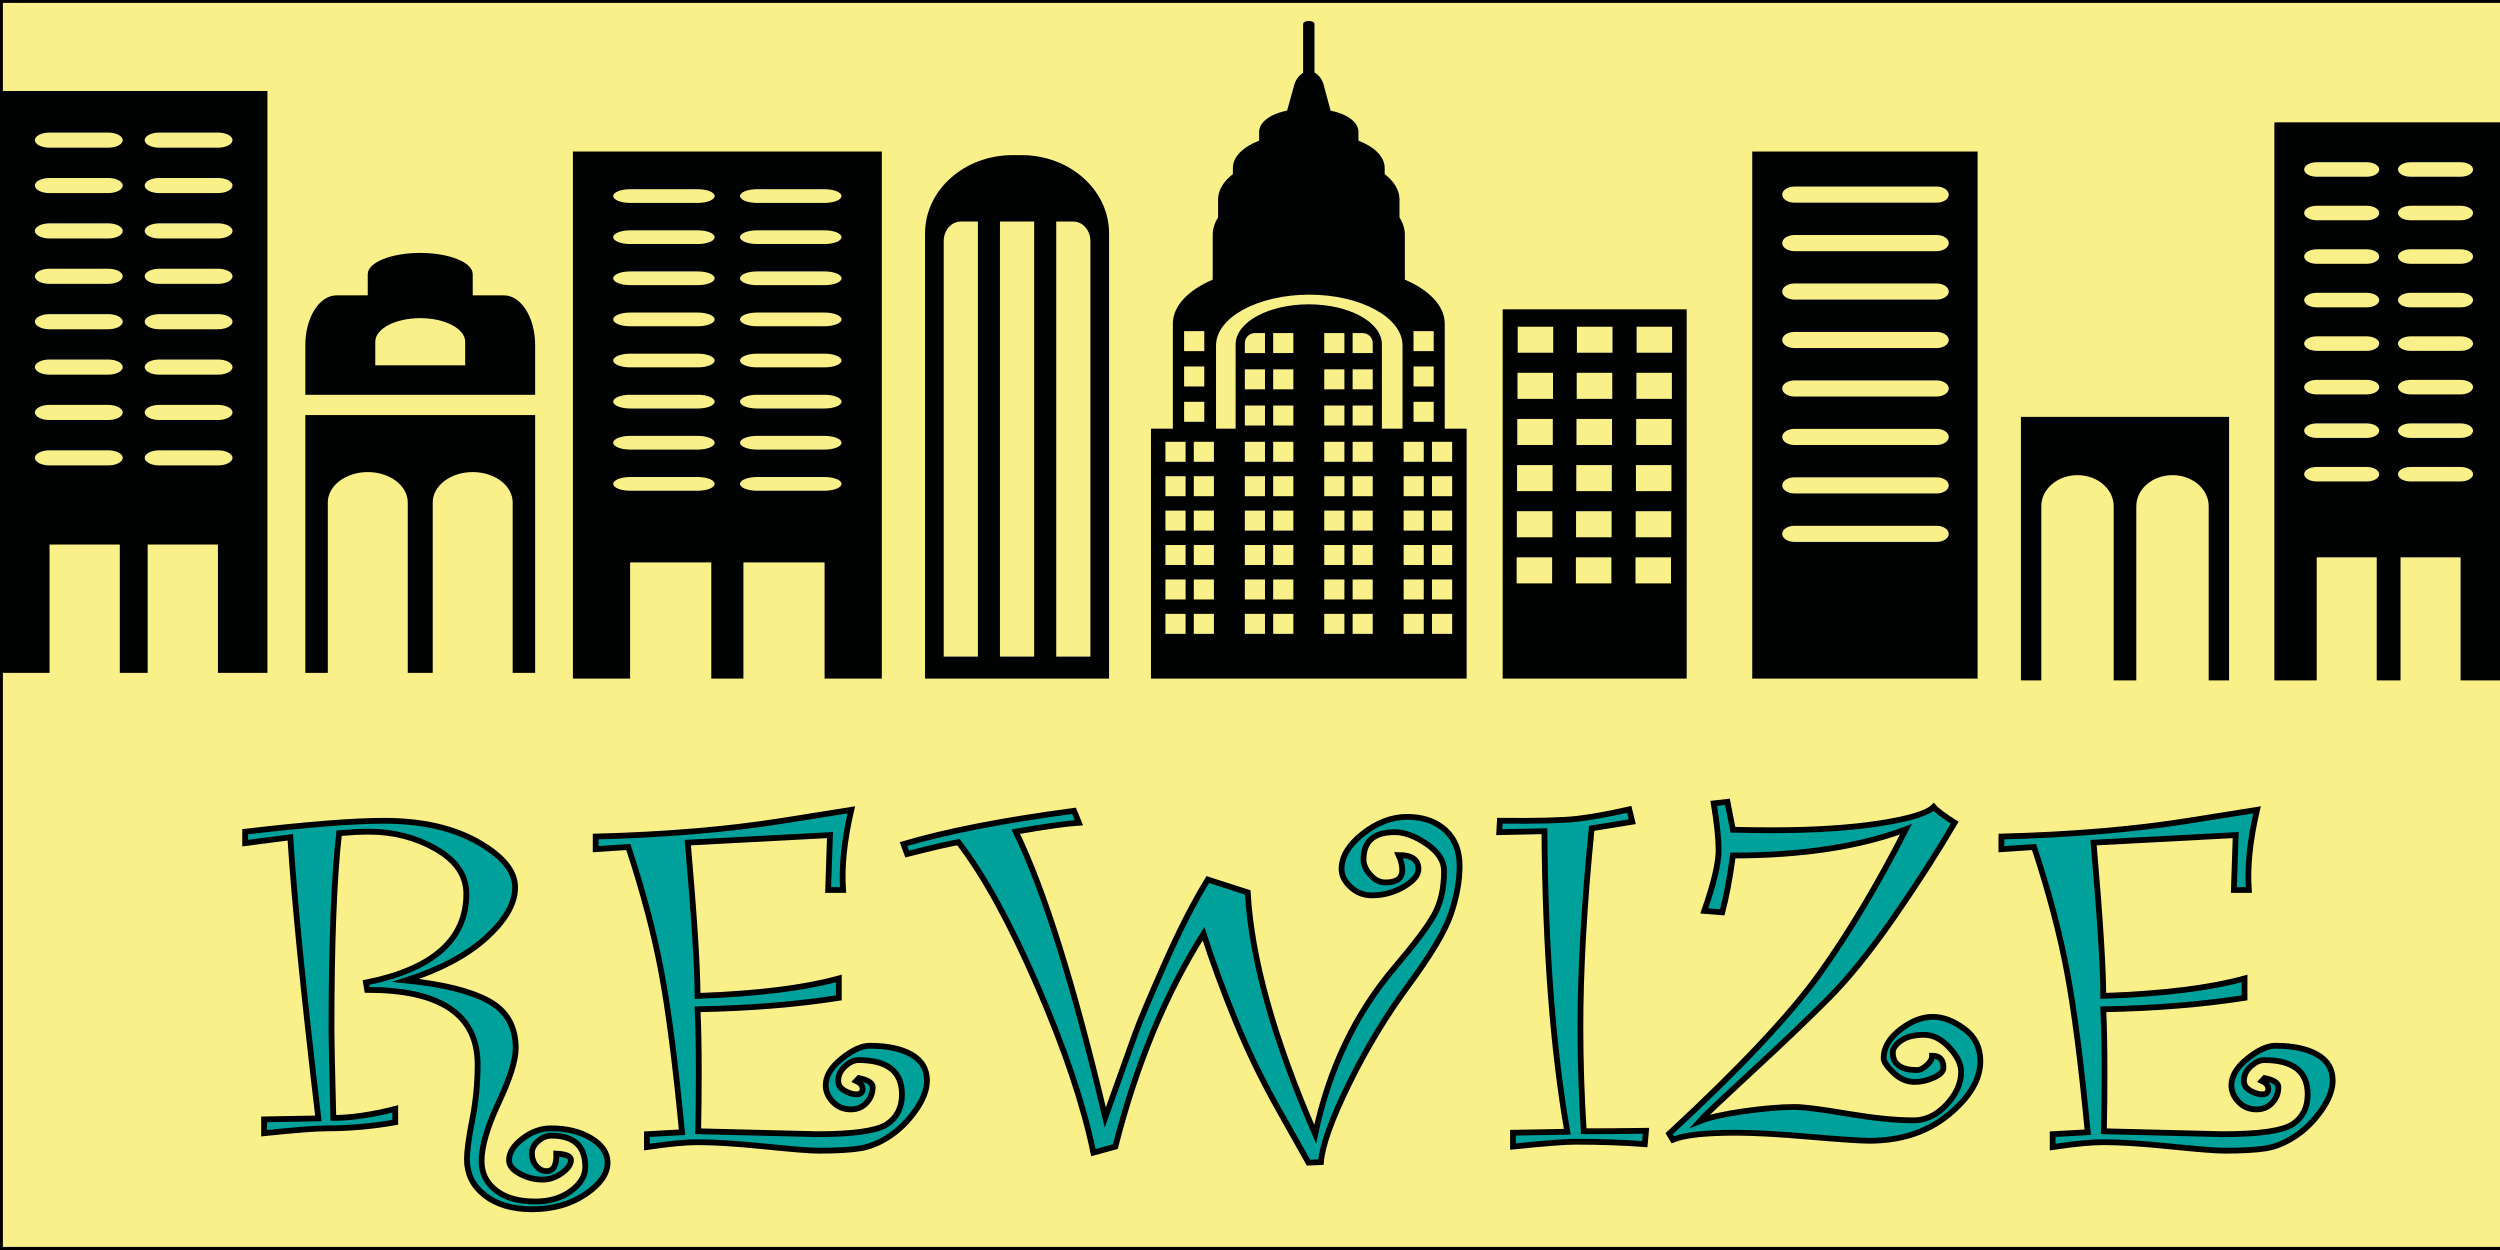<?xml version="1.0" encoding="utf-8"?>
<!-- Generator: Adobe Illustrator 15.0.0, SVG Export Plug-In . SVG Version: 6.00 Build 0)  -->
<!DOCTYPE svg PUBLIC "-//W3C//DTD SVG 1.1//EN" "http://www.w3.org/Graphics/SVG/1.1/DTD/svg11.dtd">
<svg version="1.1" id="Layer_1" xmlns="http://www.w3.org/2000/svg" xmlns:xlink="http://www.w3.org/1999/xlink" x="0px" y="0px"
	 width="864px" height="432px" viewBox="0 0 864 432" style="enable-background:new 0 0 864 432;" xml:space="preserve">
<rect x="0" y="0" width="864" height="432" fill="#333333" stroke="none"/>
<rect style="fill:#FAF08A;stroke:#000000;stroke-width:2;stroke-miterlimit:10;" width="865" height="431.935"/>
<path style="fill:#010202;" d="M197.995,52.372v182.153h19.767v-40.167h28.058v40.163h11.104v-40.163h28.053v40.163h19.783V52.372
	H197.995z M241.145,169.595h-23.382c-3.223,0-5.841-1.063-5.841-2.372s2.618-2.363,5.841-2.363h23.382
	c3.254,0,5.837,1.055,5.837,2.363S244.398,169.595,241.145,169.595z M241.145,155.376h-23.382c-3.223,0-5.841-1.057-5.841-2.368
	c0-1.308,2.618-2.366,5.841-2.366h23.382c3.254,0,5.837,1.058,5.837,2.366C246.981,154.322,244.398,155.376,241.145,155.376z
	 M241.145,141.177h-23.382c-3.223,0-5.841-1.061-5.841-2.372c0-1.314,2.618-2.372,5.841-2.372h23.382
	c3.254,0,5.837,1.058,5.837,2.372C246.981,140.116,244.398,141.177,241.145,141.177z M241.145,126.961h-23.382
	c-3.223,0-5.841-1.058-5.841-2.366c0-1.309,2.618-2.366,5.841-2.366h23.382c3.254,0,5.837,1.061,5.837,2.366
	C246.981,125.904,244.398,126.961,241.145,126.961z M241.145,112.755h-23.382c-3.223,0-5.841-1.061-5.841-2.366
	c0-1.314,2.618-2.369,5.841-2.369h23.382c3.254,0,5.837,1.061,5.837,2.369C246.981,111.695,244.398,112.755,241.145,112.755z
	 M241.145,98.549h-23.382c-3.223,0-5.841-1.061-5.841-2.375c0-1.305,2.618-2.369,5.841-2.369h23.382
	c3.254,0,5.837,1.063,5.837,2.369C246.981,97.489,244.398,98.549,241.145,98.549z M241.145,84.337h-23.382
	c-3.223,0-5.841-1.058-5.841-2.369c0-1.308,2.618-2.366,5.841-2.366h23.382c3.254,0,5.837,1.061,5.837,2.366
	C246.981,83.28,244.398,84.337,241.145,84.337z M241.145,70.128h-23.382c-3.223,0-5.841-1.064-5.841-2.366
	c0-1.314,2.618-2.368,5.841-2.368h23.382c3.254,0,5.837,1.057,5.837,2.368C246.981,69.067,244.398,70.128,241.145,70.128z
	 M284.977,169.595h-23.382c-3.238,0-5.841-1.063-5.841-2.372s2.603-2.363,5.841-2.363h23.382c3.223,0,5.853,1.055,5.853,2.363
	S288.2,169.595,284.977,169.595z M284.977,155.376h-23.382c-3.238,0-5.841-1.057-5.841-2.368c0-1.308,2.603-2.366,5.841-2.366
	h23.382c3.223,0,5.853,1.058,5.853,2.366C290.83,154.322,288.2,155.376,284.977,155.376z M284.977,141.177h-23.382
	c-3.238,0-5.841-1.061-5.841-2.372c0-1.314,2.603-2.372,5.841-2.372h23.382c3.223,0,5.853,1.058,5.853,2.372
	C290.83,140.116,288.2,141.177,284.977,141.177z M284.977,126.961h-23.382c-3.238,0-5.841-1.058-5.841-2.366
	c0-1.309,2.603-2.366,5.841-2.366h23.382c3.223,0,5.853,1.061,5.853,2.366C290.83,125.904,288.2,126.961,284.977,126.961z
	 M284.977,112.755h-23.382c-3.238,0-5.841-1.061-5.841-2.366c0-1.314,2.603-2.369,5.841-2.369h23.382
	c3.223,0,5.853,1.061,5.853,2.369C290.83,111.695,288.2,112.755,284.977,112.755z M284.977,98.549h-23.382
	c-3.238,0-5.841-1.061-5.841-2.375c0-1.305,2.603-2.369,5.841-2.369h23.382c3.223,0,5.853,1.063,5.853,2.369
	C290.83,97.489,288.2,98.549,284.977,98.549z M284.977,84.337h-23.382c-3.238,0-5.841-1.058-5.841-2.369
	c0-1.308,2.603-2.366,5.841-2.366h23.382c3.223,0,5.853,1.061,5.853,2.366C290.83,83.28,288.2,84.337,284.977,84.337z
	 M284.977,70.128h-23.382c-3.238,0-5.841-1.064-5.841-2.366c0-1.314,2.603-2.368,5.841-2.368h23.382
	c3.223,0,5.853,1.057,5.853,2.368C290.83,69.067,288.2,70.128,284.977,70.128z"/>
<g>
	<path style="fill:#010202;" d="M163.371,94.742c0-4.052-8.121-7.332-18.138-7.332c-10.021,0-18.143,3.28-18.143,7.332v7.332
		c0,0-4.82,0-10.778,0c-5.967,0-10.791,7.69-10.791,17.184v17.182h79.426c0,0,0-7.69,0-17.182c0-9.494-4.82-17.184-10.791-17.184
		h-10.778C163.371,102.074,163.371,98.794,163.371,94.742z M160.768,126.263h-31.072c0,0,0-3.655,0-8.157s6.956-8.157,15.536-8.157
		c8.577,0,15.536,3.648,15.536,8.157V126.263z"/>
	<path style="fill:#010202;" d="M105.521,143.45v89.09h7.768v-58.887c0-5.795,6.194-10.503,13.801-10.503
		c7.643,0,13.833,4.699,13.833,10.503v58.887h8.627v-58.887c0-5.795,6.178-10.503,13.821-10.503c7.615,0,13.809,4.699,13.809,10.503
		v58.887h7.768v-89.09H105.521z"/>
</g>
<path style="fill:#010202;" d="M605.571,52.372v182.153h77.889V52.372H605.571z M669.243,187.293h-49.046
	c-2.366,0-4.267-1.251-4.267-2.791c0-1.54,1.907-2.794,4.267-2.794h49.046c2.358,0,4.246,1.255,4.246,2.794
	C673.509,186.049,671.602,187.293,669.243,187.293z M669.243,170.547h-49.046c-2.366,0-4.267-1.254-4.267-2.788
	c0-1.546,1.907-2.803,4.267-2.803h49.046c2.358,0,4.246,1.257,4.246,2.803C673.509,169.303,671.602,170.547,669.243,170.547z
	 M669.243,153.798h-49.046c-2.366,0-4.267-1.251-4.267-2.801c0-1.534,1.907-2.788,4.267-2.788h49.046
	c2.358,0,4.246,1.254,4.246,2.788C673.509,152.547,671.602,153.798,669.243,153.798z M669.243,137.045h-49.046
	c-2.366,0-4.267-1.248-4.267-2.791c0-1.54,1.907-2.788,4.267-2.788h49.046c2.358,0,4.246,1.248,4.246,2.788
	C673.509,135.798,671.602,137.045,669.243,137.045z M669.243,120.299h-49.046c-2.366,0-4.267-1.248-4.267-2.788
	c0-1.546,1.907-2.797,4.267-2.797h49.046c2.358,0,4.246,1.251,4.246,2.797C673.509,119.052,671.602,120.299,669.243,120.299z
	 M669.243,103.547h-49.046c-2.366,0-4.267-1.248-4.267-2.788c0-1.543,1.907-2.791,4.267-2.791h49.046
	c2.358,0,4.246,1.248,4.246,2.791C673.509,102.299,671.602,103.547,669.243,103.547z M669.243,86.804h-49.046
	c-2.366,0-4.267-1.251-4.267-2.791c0-1.54,1.907-2.794,4.267-2.794h49.046c2.358,0,4.246,1.254,4.246,2.794
	C673.489,85.553,671.602,86.804,669.243,86.804z M669.243,70.052h-49.046c-2.366,0-4.267-1.251-4.267-2.791
	c0-1.55,1.907-2.797,4.267-2.797h49.046c2.358,0,4.246,1.257,4.246,2.797C673.509,68.807,671.602,70.052,669.243,70.052z"/>
<path style="fill:#010202;" d="M786.021,42.281v192.862h14.634v-42.522h20.744v42.522h8.228v-42.522h20.753v42.522H865V42.281
	H786.021z M817.941,166.395h-17.287c-2.396,0-4.338-1.125-4.338-2.512c0-1.381,1.942-2.501,4.338-2.501h17.287
	c2.394,0,4.321,1.121,4.321,2.501C822.263,165.27,820.335,166.395,817.941,166.395z M817.941,151.344h-17.287
	c-2.396,0-4.338-1.121-4.338-2.505c0-1.387,1.942-2.512,4.338-2.512h17.287c2.394,0,4.321,1.125,4.321,2.512
	C822.263,150.226,820.335,151.344,817.941,151.344z M817.941,136.306h-17.287c-2.396,0-4.338-1.121-4.338-2.512
	c0-1.387,1.942-2.508,4.338-2.508h17.287c2.394,0,4.321,1.121,4.321,2.508C822.263,135.185,820.335,136.306,817.941,136.306z
	 M817.941,121.255h-17.287c-2.396,0-4.338-1.121-4.338-2.505c0-1.387,1.942-2.505,4.338-2.505h17.287
	c2.394,0,4.321,1.121,4.321,2.505C822.263,120.135,820.335,121.255,817.941,121.255z M817.941,106.217h-17.287
	c-2.396,0-4.338-1.121-4.338-2.508c0-1.387,1.942-2.508,4.338-2.508h17.287c2.394,0,4.321,1.127,4.321,2.508
	C822.263,105.097,820.335,106.217,817.941,106.217z M817.941,91.17h-17.287c-2.396,0-4.338-1.121-4.338-2.508
	c0-1.385,1.942-2.508,4.338-2.508h17.287c2.394,0,4.321,1.124,4.321,2.508C822.263,90.049,820.335,91.17,817.941,91.17z
	 M817.941,76.126h-17.287c-2.396,0-4.338-1.125-4.338-2.505c0-1.391,1.942-2.508,4.338-2.508h17.287
	c2.394,0,4.321,1.124,4.321,2.508C822.263,75.001,820.335,76.126,817.941,76.126z M817.941,61.079h-17.287
	c-2.396,0-4.338-1.124-4.338-2.505c0-1.391,1.942-2.508,4.338-2.508h17.287c2.394,0,4.321,1.124,4.321,2.508
	C822.263,59.96,820.335,61.079,817.941,61.079z M850.379,166.395h-17.318c-2.375,0-4.313-1.125-4.313-2.512
	c0-1.381,1.938-2.501,4.313-2.501h17.318c2.37,0,4.31,1.121,4.31,2.501C854.688,165.27,852.749,166.395,850.379,166.395z
	 M850.379,151.344h-17.318c-2.375,0-4.313-1.121-4.313-2.505c0-1.387,1.938-2.512,4.313-2.512h17.318c2.37,0,4.31,1.125,4.31,2.512
	C854.688,150.226,852.749,151.344,850.379,151.344z M850.379,136.306h-17.318c-2.375,0-4.313-1.121-4.313-2.512
	c0-1.387,1.938-2.508,4.313-2.508h17.318c2.37,0,4.31,1.121,4.31,2.508C854.688,135.185,852.749,136.306,850.379,136.306z
	 M850.379,121.255h-17.318c-2.375,0-4.313-1.121-4.313-2.505c0-1.387,1.938-2.505,4.313-2.505h17.318c2.37,0,4.31,1.121,4.31,2.505
	C854.688,120.135,852.749,121.255,850.379,121.255z M850.379,106.217h-17.318c-2.375,0-4.313-1.121-4.313-2.508
	c0-1.387,1.938-2.508,4.313-2.508h17.318c2.37,0,4.31,1.127,4.31,2.508C854.688,105.097,852.749,106.217,850.379,106.217z
	 M850.379,91.17h-17.318c-2.375,0-4.313-1.121-4.313-2.508c0-1.385,1.938-2.508,4.313-2.508h17.318c2.37,0,4.31,1.124,4.31,2.508
	C854.688,90.049,852.749,91.17,850.379,91.17z M850.379,76.126h-17.318c-2.375,0-4.313-1.125-4.313-2.505
	c0-1.391,1.938-2.508,4.313-2.508h17.318c2.37,0,4.31,1.124,4.31,2.508C854.688,75.001,852.749,76.126,850.379,76.126z
	 M850.379,61.079h-17.318c-2.375,0-4.313-1.124-4.313-2.505c0-1.391,1.938-2.508,4.313-2.508h17.318c2.37,0,4.31,1.124,4.31,2.508
	C854.688,59.96,852.749,61.079,850.379,61.079z"/>
<path style="fill:#010202;" d="M698.435,144.066v91.078h7.038v-60.202c0-5.922,5.604-10.732,12.501-10.732
	c6.912,0,12.514,4.801,12.514,10.732v60.202h7.818v-60.202c0-5.922,5.598-10.732,12.506-10.732c6.904,0,12.51,4.801,12.51,10.732
	v60.202h7.046v-91.078H698.435z"/>
<g>
	<path style="fill:#010202;" d="M499.297,111.856c0-6.147-5.39-11.631-13.777-15.209V81.146c0-2.099-0.659-4.128-1.849-6.004V68.95
		c0-3.258-1.896-6.278-5.126-8.783v-2.14c0-3.877-3.577-7.303-9.072-9.431v-3.058c0-3.347-4.003-6.205-9.616-7.306l-2.402-8.923
		c-0.479-1.851-1.742-3.46-3.175-4.261V8.281c0-0.575-0.872-1.042-1.955-1.042s-1.971,0.467-1.971,1.042v16.879
		c-1.354,0.834-2.556,2.372-3.046,4.144l-2.484,8.919c-2.021,0.394-3.844,1.007-5.35,1.794c-2.666,1.416-4.321,3.359-4.321,5.521
		v3.058c-5.492,2.127-9.072,5.554-9.072,9.431v2.14c-3.227,2.505-5.118,5.524-5.118,8.783v6.191
		c-1.185,1.876-1.848,3.906-1.848,6.004c0,6.547,0,12.278,0,15.498c-8.404,3.582-13.775,9.059-13.775,15.212v36.283h-7.571v86.386
		h109.105V148.14h-7.572v-36.283H499.297z M488.511,114.445h6.975v6.918h-6.975V114.445z M488.511,126.656h6.975v6.913h-6.975
		V126.656z M488.511,138.855h6.975v6.919h-6.975V138.855z M409.226,114.445h6.975v6.918h-6.975V114.445z M409.226,126.656h6.975
		v6.913h-6.975V126.656z M409.226,138.855h6.975v6.919h-6.975V138.855z M409.744,219.071h-6.976v-6.919h6.976V219.071z
		 M409.744,207.173h-6.976v-6.916h6.976V207.173z M409.744,195.272h-6.976v-6.909h6.976V195.272z M409.744,183.378h-6.976v-6.916
		h6.976V183.378z M409.744,171.487h-6.976v-6.903h6.976V171.487z M409.744,159.603h-6.976v-6.919h6.976V159.603z M419.529,219.071
		h-6.955v-6.919h6.955V219.071z M419.529,207.173h-6.955v-6.916h6.955V207.173z M419.529,195.272h-6.955v-6.909h6.955V195.272z
		 M419.529,183.378h-6.955v-6.916h6.955V183.378z M419.529,171.487h-6.955v-6.903h6.955V171.487z M419.529,159.603h-6.955v-6.919
		h6.955V159.603z M437.18,219.071h-6.966v-6.919h6.966V219.071z M437.18,207.173h-6.966v-6.916h6.966V207.173z M437.18,195.272
		h-6.966v-6.909h6.966V195.272z M437.18,183.378h-6.966v-6.916h6.966V183.378z M437.18,171.487h-6.966v-6.903h6.966V171.487z
		 M437.18,159.603h-6.966v-6.919h6.966V159.603z M437.18,147.073h-6.966v-6.909h6.966V147.073z M437.18,134.55h-6.966v-6.909h6.966
		V134.55z M437.18,122.03h-6.966v-3.461c0-1.906,1.566-3.458,3.489-3.458h3.477V122.03L437.18,122.03z M446.982,219.071h-6.972
		v-6.919h6.972V219.071z M446.982,207.173h-6.972v-6.916h6.972V207.173z M446.982,195.272h-6.972v-6.909h6.972V195.272z
		 M446.982,183.378h-6.972v-6.916h6.972V183.378z M446.982,171.487h-6.972v-6.903h6.972V171.487z M446.982,159.603h-6.972v-6.919
		h6.972V159.603z M446.982,147.073h-6.972v-6.909h6.972V147.073z M446.982,134.55h-6.972v-6.909h6.972V134.55z M446.982,122.03
		h-6.972v-6.919h6.972V122.03z M464.625,219.071h-6.966v-6.919h6.966V219.071z M464.625,207.173h-6.966v-6.916h6.966V207.173z
		 M464.625,195.272h-6.966v-6.909h6.966V195.272z M464.625,183.378h-6.966v-6.916h6.966V183.378z M464.625,171.487h-6.966v-6.903
		h6.966V171.487z M464.625,159.603h-6.966v-6.919h6.966V159.603z M464.625,147.073h-6.966v-6.909h6.966V147.073z M464.625,134.55
		h-6.966v-6.909h6.966V134.55z M464.625,122.03h-6.966v-6.919h6.966V122.03z M474.415,219.071h-6.951v-6.919h6.951V219.071z
		 M474.415,207.173h-6.951v-6.916h6.951V207.173z M474.415,195.272h-6.951v-6.909h6.951V195.272z M474.415,183.378h-6.951v-6.916
		h6.951V183.378z M474.415,171.487h-6.951v-6.903h6.951V171.487z M474.415,159.603h-6.951v-6.919h6.951V159.603z M474.415,147.073
		h-6.951v-6.909h6.951V147.073z M474.415,134.55h-6.951v-6.909h6.951V134.55z M474.415,122.03h-6.951v-6.919c0,0,1.546,0,3.481,0
		c1.907,0,3.47,1.549,3.47,3.458V122.03L474.415,122.03z M484.723,148.14h-7.14v-29.146c0-7.633-11.316-13.821-25.274-13.821
		c-13.955,0-25.274,6.188-25.274,13.821v29.146h-6.775v-28.742c0-9.681,14.453-17.56,32.234-17.56
		c17.758,0,32.218,7.878,32.218,17.56v28.742H484.723z M492.047,219.071h-6.951v-6.919h6.951V219.071z M492.047,207.173h-6.951
		v-6.916h6.951V207.173z M492.047,195.272h-6.951v-6.909h6.951V195.272z M492.047,183.378h-6.951v-6.916h6.951V183.378z
		 M492.047,171.487h-6.951v-6.903h6.951V171.487z M492.047,159.603h-6.951v-6.919h6.951V159.603z M501.864,219.071h-6.976v-6.919
		h6.976V219.071z M501.864,207.173h-6.976v-6.916h6.976V207.173z M501.864,195.272h-6.976v-6.909h6.976V195.272z M501.864,183.378
		h-6.976v-6.916h6.976V183.378z M501.864,171.487h-6.976v-6.903h6.976V171.487z M501.864,152.684v6.919h-6.976v-6.919H501.864z"/>
	<path style="fill:#010202;" d="M353.072,53.613h-3.145c-16.702,0-30.231,12.101-30.231,27.038v153.868h63.596V80.651
		C383.303,65.714,369.77,53.613,353.072,53.613z M337.96,226.93h-11.811V83.321c0-3.737,2.637-6.753,5.911-6.753h5.9V226.93z
		 M357.405,226.93h-11.819V76.564h11.819V226.93z M376.839,83.321V226.93h-11.808V76.564c0,0,2.634,0,5.9,0
		C374.201,76.564,376.839,79.584,376.839,83.321z"/>
	<path style="fill:#010202;" d="M519.32,106.907v127.619h63.603V106.907H519.32z M536.414,201.614h-12.259v-9.008h12.259V201.614z
		 M536.504,185.677h-12.282v-9.014h12.282V185.677z M536.57,169.738h-12.273v-9.014h12.273V169.738z M536.646,153.798h-12.274
		v-9.011h12.274V153.798z M536.717,137.859h-12.275v-9.012h12.275V137.859z M536.79,121.916h-12.277v-9.005h12.277V121.916z
		 M556.892,201.614h-12.267v-9.008h12.267V201.614z M556.975,185.677h-12.291v-9.014h12.291V185.677z M557.041,169.738h-12.275
		v-9.014h12.275V169.738z M557.119,153.798h-12.29v-9.011h12.29V153.798z M557.202,137.859h-12.29v-9.012h12.29V137.859z
		 M557.28,121.916h-12.302v-9.005h12.302V121.916z M577.506,201.614h-12.277v-9.008h12.277V201.614z M577.581,185.677h-12.282
		v-9.014h12.282V185.677z M577.655,169.738h-12.273v-9.014h12.273V169.738z M577.734,153.798h-12.278v-9.011h12.278V153.798z
		 M577.805,137.859h-12.266v-9.012h12.266V137.859z M577.875,121.916h-12.266v-9.005h12.266V121.916z"/>
</g>
<g>
	<path style="fill:#00A19A;stroke:#000000;stroke-width:2;stroke-miterlimit:10;" d="M192.266,398.692
		c3.374,0.168,5.061,0.896,5.061,2.184c0,1.512-1.054,3.022-3.163,4.534s-4.323,2.268-6.642,2.268c-2.741,0-5.36-0.672-7.854-2.016
		c-2.496-1.344-3.743-2.911-3.743-4.702c0-2.575,1.545-5.053,4.639-7.432c3.092-2.379,6.36-3.568,9.805-3.568
		c5.551,0,10.208,1.147,13.969,3.442c3.759,2.295,5.641,5.094,5.641,8.397c0,3.862-2.567,7.515-7.696,10.958
		c-5.131,3.442-11.281,5.164-18.45,5.164c-6.748,0-12.177-1.61-16.289-4.828c-4.111-3.22-6.167-7.377-6.167-12.47
		c0-2.855,0.615-7.402,1.845-13.646c1.229-6.241,1.845-12.608,1.845-19.103c0-17.185-12.722-25.778-38.165-25.778l-0.422-2.52
		c23.124-4.646,34.686-14.862,34.686-30.648c0-6.325-3.479-11.489-10.438-15.492c-6.958-4.002-14.691-6.004-23.194-6.004
		c-2.952,0-6.396,0.168-10.332,0.504c-1.758,15.228-2.636,37.982-2.636,68.267c0,2.911,0.211,12.96,0.633,30.146
		c6.044,0,13.179-1.035,21.402-3.107v4.618c-7.943,1.4-15.851,2.1-23.722,2.1c-3.655,0-10.859,0.561-21.613,1.68v-4.787
		l18.767-0.335c-5.132-43.328-8.365-75.712-9.7-97.152l-15.604,2.015v-3.946c21.508-2.52,37.497-3.778,47.97-3.778
		c13.002,0,23.809,2.435,32.419,7.305c8.609,4.87,12.915,10.105,12.915,15.702c0,5.542-3.321,11.336-9.963,17.382
		s-15.903,10.973-27.781,14.778c12.721,1.289,22.228,3.64,28.519,7.054c6.29,3.415,9.436,8.873,9.436,16.374
		c0,4.144-1.968,10.412-5.904,18.81c-3.938,8.396-5.904,15.142-5.904,20.236c0,4.142,1.651,7.501,4.955,10.076
		c3.303,2.574,7.836,3.862,13.601,3.862c4.919,0,9.031-1.218,12.335-3.652c3.303-2.436,4.956-5.193,4.956-8.271
		c0-7.221-3.901-10.832-11.703-10.832c-1.618,0-3.146,0.617-4.586,1.848c-1.441,1.23-2.161,2.631-2.161,4.198
		c0,1.791,0.509,3.275,1.529,4.451c1.018,1.175,2.196,1.763,3.532,1.763C191.281,404.738,192.406,402.724,192.266,398.692z"/>
	<path style="fill:#00A19A;stroke:#000000;stroke-width:2;stroke-miterlimit:10;" d="M296.852,372.578
		c3.163,0.672,4.745,1.708,4.745,3.107c0,2.071-0.704,3.877-2.109,5.416c-1.407,1.54-3.233,2.309-5.482,2.309
		c-2.461,0-4.517-0.867-6.168-2.603c-1.652-1.734-2.478-3.639-2.478-5.71c0-3.191,1.845-6.27,5.535-9.237
		c3.69-2.966,6.906-4.45,9.647-4.45c6.115,0,10.946,1.022,14.496,3.065c3.548,2.044,5.324,5.024,5.324,8.942
		c0,3.19-1.318,6.648-3.954,10.37c-2.636,3.724-5.658,6.704-9.067,8.942c-3.41,2.238-6.8,3.624-10.174,4.157
		c-3.374,0.531-8.154,0.797-14.338,0.797c-2.741,0-8.927-0.49-18.556-1.469c-9.63-0.98-17.361-1.47-23.194-1.47
		c-4.148,0-9.981,0.559-17.501,1.68v-4.45l12.124-0.672c-2.25-23.512-4.622-41.929-7.116-55.252
		c-2.496-13.322-6.309-27.765-11.439-43.328l-11.281,0.756v-4.366c24.107-0.615,45.651-2.436,64.628-5.458l23.721-3.779
		c-2.461,10.525-3.41,19.762-2.846,27.71h-5.166l0.632-18.977l-49.13,2.603c2.249,25.808,3.374,43.469,3.374,52.984
		c20.593-0.727,36.864-2.741,48.814-6.045v6.717c-14.691,2.296-30.962,3.611-48.814,3.947c0.28,5.71,0.422,13.071,0.422,22.083
		c0,6.606-0.071,13.297-0.211,20.069l41.012,1.008c12.651,0,20.717-1.147,24.196-3.443c3.479-2.295,5.219-5.737,5.219-10.328
		c0-7.893-5.026-11.84-15.076-11.84c-1.476,0-3.005,0.714-4.586,2.142s-2.372,3.121-2.372,5.08c0,1.399,0.738,2.519,2.214,3.358
		s2.811,1.26,4.006,1.26c1.476,0,2.214-0.615,2.214-1.848c0-1.175-0.738-2.099-2.214-2.771L296.852,372.578z"/>
	<path style="fill:#00A19A;stroke:#000000;stroke-width:2;stroke-miterlimit:10;" d="M483.355,295.494
		c4.568,0,6.854,1.625,6.854,4.871c0,2.071-1.688,4.101-5.061,6.087c-3.374,1.988-7.064,2.981-11.07,2.981
		c-2.813,0-5.255-0.966-7.327-2.897c-2.074-1.931-3.11-3.988-3.11-6.171c0-4.311,2.459-8.397,7.38-12.26
		c4.919-3.862,10.016-5.794,15.287-5.794c5.411,0,9.787,1.498,13.126,4.492c3.338,2.995,5.008,7.152,5.008,12.47
		c0,5.15-1.003,10.679-3.008,16.584c-2.007,5.906-6.879,14.106-14.618,24.603c-7.741,10.496-14.619,21.889-20.635,34.176
		c-6.017,12.288-9.235,21.286-9.656,26.996l-4.323,0.168l-9.594-17.046c-6.046-10.636-11.247-21.286-15.604-31.95
		c-4.359-10.664-8.049-20.698-11.07-30.104c-13.073,20.657-23.23,45.176-30.469,73.558l-7.591,2.099
		c-3.377-16.401-9.78-35.504-19.21-57.309c-9.429-21.803-18.577-38.471-27.443-50.004c-3.233,0.561-9.138,1.932-17.712,4.115
		l-1.265-3.443c14.9-4.421,34.544-8.256,58.935-11.504l1.687,4.115c-4.359,0.28-11.633,1.315-21.824,3.106
		c9.785,20.041,20.101,52.957,30.943,98.748l10.543-29.474c1.616-4.366,4.99-12.344,10.121-23.931
		c5.13-11.588,10.051-21.188,14.76-28.802l13.811,4.45c1.266,22.84,9.031,50.689,23.3,83.55
		c4.715-22.392,13.862-41.593,27.444-57.604c6.825-8.004,11.382-14.064,13.668-18.179c2.287-4.115,3.432-9.166,3.432-15.157
		c0-3.47-1.986-6.577-5.957-9.32c-3.972-2.742-7.68-4.114-11.122-4.114c-7.17,0-10.754,3.163-10.754,9.488
		c0,1.736,0.772,3.485,2.319,5.248c1.545,1.764,3.303,2.646,5.271,2.646c3.864,0,5.799-1.428,5.799-4.282
		C484.621,299.078,484.199,297.342,483.355,295.494z"/>
	<path style="fill:#00A19A;stroke:#000000;stroke-width:2;stroke-miterlimit:10;" d="M568.859,390.8l-0.422,4.618
		c-7.521-0.559-15.498-0.84-23.933-0.84c-3.655,0-10.859,0.559-21.613,1.68v-4.786l18.767-0.336
		c-4.991-28.772-7.627-63.397-7.907-103.87l-15.604,0.336l0.211-3.946c12.932,0.112,21.824-0.112,26.674-0.672
		s10.859-1.65,18.028-3.275l1.055,4.283l-14.022,2.267c-2.602,26.255-3.901,49.095-3.901,68.519c0,11.869,0.386,23.932,1.16,36.191
		C553.325,390.968,560.494,390.912,568.859,390.8z"/>
	<path style="fill:#00A19A;stroke:#000000;stroke-width:2;stroke-miterlimit:10;" d="M667.751,364.854
		c2.6,0,3.901,1.372,3.901,4.114c0,1.288-1.107,2.435-3.321,3.442s-4.412,1.512-6.59,1.512c-2.741,0-5.219-1.077-7.433-3.232
		s-3.321-3.821-3.321-4.997c0-3.581,1.898-6.856,5.693-9.824c3.796-2.966,7.555-4.45,11.281-4.45c3.514,0,7.133,1.372,10.859,4.114
		c3.725,2.744,5.588,6.466,5.588,11.168c0,6.327-3.656,12.498-10.965,18.516c-7.312,6.018-16.447,9.026-27.412,9.026
		c-3.094,0-9.999-0.462-20.717-1.386c-10.719-0.923-19.171-1.385-25.355-1.385c-10.754,0-18.028,0.812-21.824,2.435l-1.265-2.099
		c24.6-22.783,41.961-41.257,52.082-55.42c10.121-14.162,20.031-30.761,29.73-49.794c-16.166,6.046-36.093,9.068-59.778,9.068
		c-1.054,7.782-2.284,14.332-3.689,19.649l-6.221-0.504c3.303-9.517,4.955-16.513,4.955-20.992c0-3.862-0.563-9.265-1.687-16.206
		c0.351-0.056,1.933-0.224,4.744-0.504l1.897,9.656c4.709,0.113,9.137,0.168,13.284,0.168c14.761,0,27.254-0.798,37.48-2.393
		c10.227-1.596,16.429-3.485,18.608-5.668c0.983,1.175,3.408,2.995,7.274,5.458c-6.186,10.524-13.249,21.51-21.191,32.957
		c-7.943,11.449-15.376,20.657-22.298,27.626c-6.924,6.97-15.78,15.438-26.568,25.401c-10.79,9.965-16.853,15.702-18.187,17.213
		c3.374-1.343,8.504-2.504,15.393-3.484c6.888-0.979,12.757-1.47,17.606-1.47c2.952,0,8.996,0.771,18.134,2.31
		c9.137,1.54,16.764,2.309,22.878,2.309c4.218,0,8.013-1.805,11.387-5.416c3.374-3.61,5.061-7.374,5.061-11.293
		c0-2.742-1.37-5.57-4.111-8.481c-2.741-2.91-5.624-4.366-8.646-4.366c-3.444,0-6.115,0.672-8.013,2.016
		c-1.897,1.343-2.847,2.716-2.847,4.114c0,4.03,2.811,6.046,8.435,6.046c0.983,0,2.091-0.56,3.321-1.68
		C667.135,367.009,667.751,365.917,667.751,364.854z"/>
	<path style="fill:#00A19A;stroke:#000000;stroke-width:2;stroke-miterlimit:10;" d="M782.669,372.578
		c3.163,0.672,4.744,1.708,4.744,3.107c0,2.071-0.703,3.877-2.108,5.416c-1.406,1.54-3.233,2.309-5.482,2.309
		c-2.461,0-4.517-0.867-6.167-2.603c-1.652-1.734-2.478-3.639-2.478-5.71c0-3.191,1.845-6.27,5.535-9.237
		c3.689-2.966,6.905-4.45,9.646-4.45c6.114,0,10.946,1.022,14.496,3.065c3.549,2.044,5.324,5.024,5.324,8.942
		c0,3.19-1.317,6.648-3.953,10.37c-2.636,3.724-5.659,6.704-9.067,8.942c-3.41,2.238-6.8,3.624-10.174,4.157
		c-3.374,0.531-8.154,0.797-14.338,0.797c-2.741,0-8.928-0.49-18.556-1.469c-9.631-0.98-17.361-1.47-23.194-1.47
		c-4.148,0-9.981,0.559-17.502,1.68v-4.45l12.125-0.672c-2.251-23.512-4.623-41.929-7.117-55.252
		c-2.495-13.322-6.309-27.765-11.438-43.328l-11.281,0.756v-4.366c24.107-0.615,45.651-2.436,64.628-5.458l23.722-3.779
		c-2.461,10.525-3.41,19.762-2.847,27.71h-5.166l0.633-18.977l-49.13,2.603c2.249,25.808,3.374,43.469,3.374,52.984
		c20.593-0.727,36.863-2.741,48.813-6.045v6.717c-14.691,2.296-30.962,3.611-48.813,3.947c0.279,5.71,0.421,13.071,0.421,22.083
		c0,6.606-0.07,13.297-0.21,20.069l41.012,1.008c12.651,0,20.717-1.147,24.196-3.443c3.479-2.295,5.219-5.737,5.219-10.328
		c0-7.893-5.026-11.84-15.077-11.84c-1.476,0-3.005,0.714-4.586,2.142s-2.372,3.121-2.372,5.08c0,1.399,0.738,2.519,2.214,3.358
		c1.477,0.84,2.811,1.26,4.007,1.26c1.476,0,2.214-0.615,2.214-1.848c0-1.175-0.738-2.099-2.214-2.771L782.669,372.578z"/>
</g>
<path style="fill:#010202;" d="M0,31.444v201.09h17.125v-44.339h24.278v44.339h9.628v-44.339h24.286v44.339h17.109V31.444H0z
	 M37.356,160.85h-20.23c-2.802,0-5.075-1.171-5.075-2.616c0-1.441,2.273-2.61,5.075-2.61h20.23c2.803,0,5.056,1.168,5.056,2.61
	C42.412,159.679,40.159,160.85,37.356,160.85z M37.356,145.159h-20.23c-2.802,0-5.075-1.169-5.075-2.613
	c0-1.445,2.273-2.617,5.075-2.617h20.23c2.803,0,5.056,1.171,5.056,2.617C42.412,143.996,40.159,145.159,37.356,145.159z
	 M37.356,129.482h-20.23c-2.802,0-5.075-1.171-5.075-2.623c0-1.444,2.273-2.613,5.075-2.613h20.23c2.803,0,5.056,1.169,5.056,2.613
	C42.412,128.311,40.159,129.482,37.356,129.482z M37.356,113.788h-20.23c-2.802,0-5.075-1.169-5.075-2.613
	c0-1.445,2.273-2.613,5.075-2.613h20.23c2.803,0,5.056,1.171,5.056,2.613C42.412,112.619,40.159,113.788,37.356,113.788z
	 M37.356,98.108h-20.23c-2.802,0-5.075-1.168-5.075-2.613c0-1.451,2.273-2.62,5.075-2.62h20.23c2.803,0,5.056,1.175,5.056,2.62
	S40.159,98.108,37.356,98.108z M37.356,82.419h-20.23c-2.802,0-5.075-1.169-5.075-2.613c0-1.448,2.273-2.62,5.075-2.62h20.23
	c2.803,0,5.056,1.171,5.056,2.62C42.412,81.25,40.159,82.419,37.356,82.419z M37.356,66.733h-20.23
	c-2.802,0-5.075-1.171-5.075-2.613c0-1.451,2.273-2.613,5.075-2.613h20.23c2.803,0,5.056,1.172,5.056,2.613
	C42.412,65.562,40.159,66.733,37.356,66.733z M37.356,51.044h-20.23c-2.802,0-5.075-1.171-5.075-2.613
	c0-1.451,2.273-2.613,5.075-2.613h20.23c2.803,0,5.056,1.171,5.056,2.613C42.412,49.876,40.159,51.044,37.356,51.044z
	 M75.317,160.85H55.051c-2.783,0-5.052-1.171-5.052-2.616c0-1.441,2.269-2.61,5.052-2.61h20.266c2.771,0,5.04,1.168,5.04,2.61
	C80.356,159.679,78.087,160.85,75.317,160.85z M75.317,145.159H55.051c-2.783,0-5.052-1.169-5.052-2.613
	c0-1.445,2.269-2.617,5.052-2.617h20.266c2.771,0,5.04,1.171,5.04,2.617C80.356,143.996,78.087,145.159,75.317,145.159z
	 M75.317,129.482H55.051c-2.783,0-5.052-1.171-5.052-2.623c0-1.444,2.269-2.613,5.052-2.613h20.266c2.771,0,5.04,1.169,5.04,2.613
	C80.356,128.311,78.087,129.482,75.317,129.482z M75.317,113.788H55.051c-2.783,0-5.052-1.169-5.052-2.613
	c0-1.445,2.269-2.613,5.052-2.613h20.266c2.771,0,5.04,1.171,5.04,2.613C80.356,112.619,78.087,113.788,75.317,113.788z
	 M75.317,98.108H55.051c-2.783,0-5.052-1.168-5.052-2.613c0-1.451,2.269-2.62,5.052-2.62h20.266c2.771,0,5.04,1.175,5.04,2.62
	S78.087,98.108,75.317,98.108z M75.317,82.419H55.051c-2.783,0-5.052-1.169-5.052-2.613c0-1.448,2.269-2.62,5.052-2.62h20.266
	c2.771,0,5.04,1.171,5.04,2.62C80.356,81.25,78.087,82.419,75.317,82.419z M75.317,66.733H55.051c-2.783,0-5.052-1.171-5.052-2.613
	c0-1.451,2.269-2.613,5.052-2.613h20.266c2.771,0,5.04,1.172,5.04,2.613C80.356,65.562,78.087,66.733,75.317,66.733z M75.317,51.044
	H55.051c-2.783,0-5.052-1.171-5.052-2.613c0-1.451,2.269-2.613,5.052-2.613h20.266c2.771,0,5.04,1.171,5.04,2.613
	C80.356,49.876,78.087,51.044,75.317,51.044z"/>
</svg>
